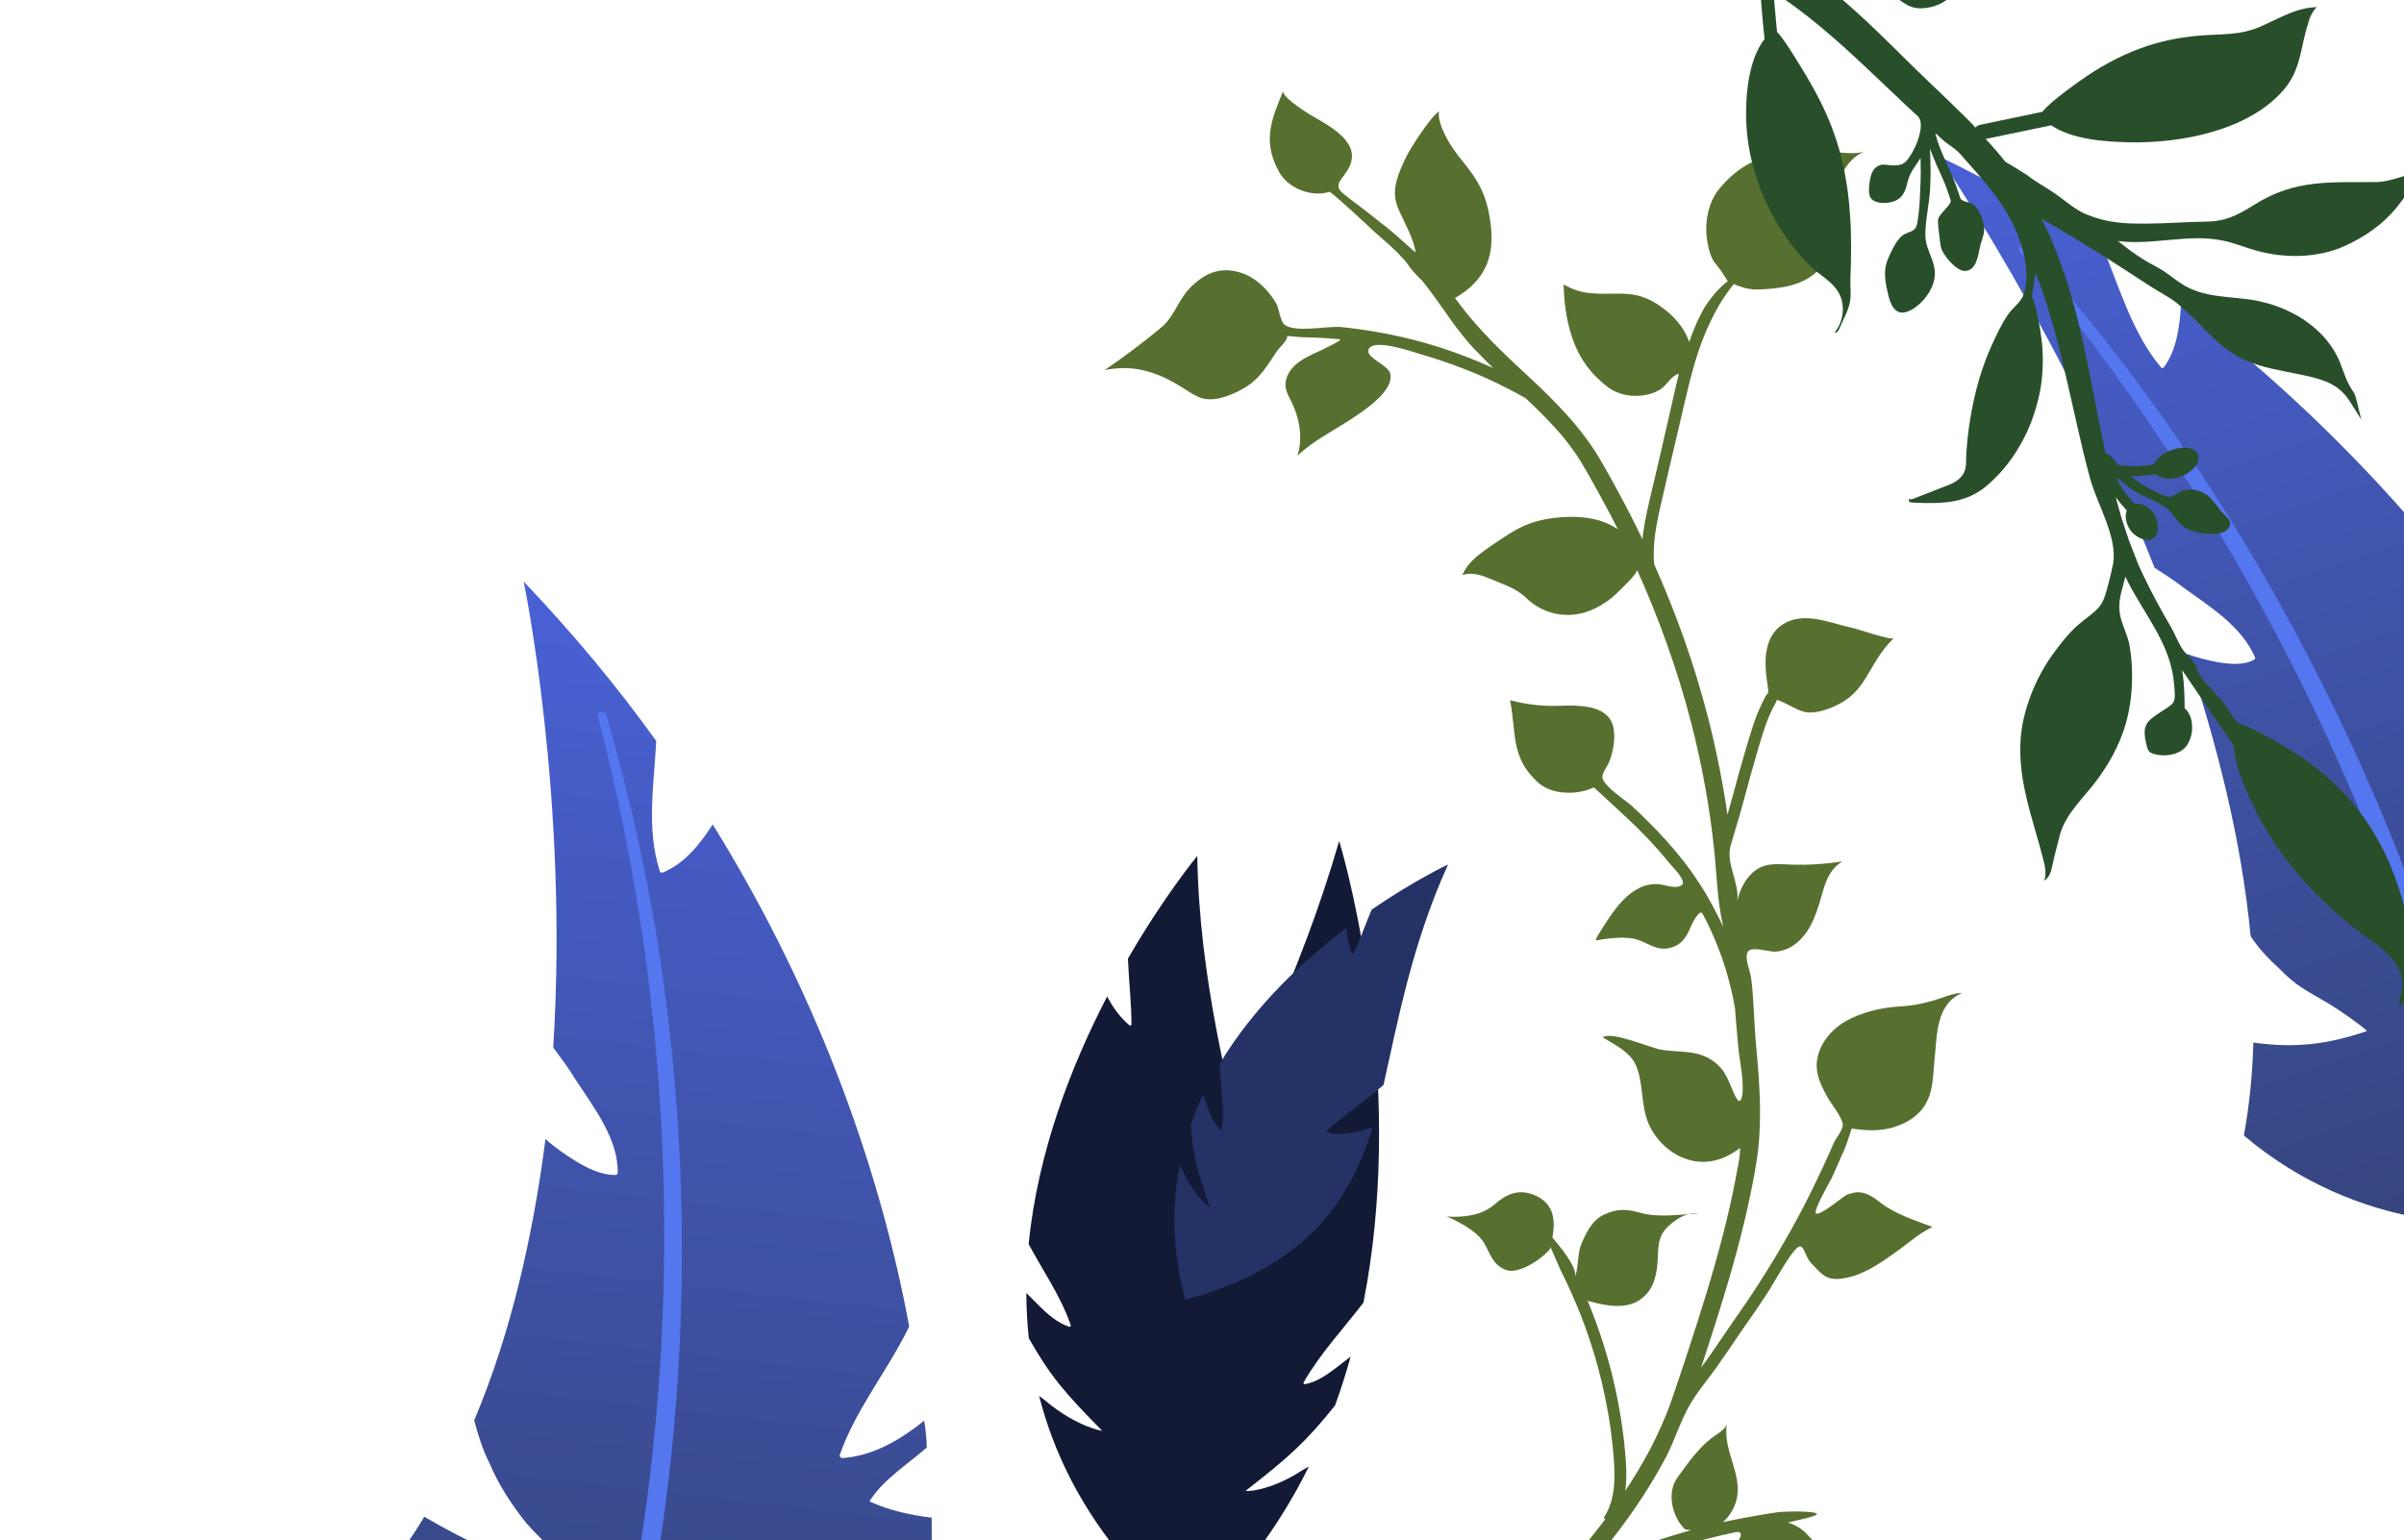 <?xml version="1.0" encoding="UTF-8" standalone="no"?><!DOCTYPE svg PUBLIC "-//W3C//DTD SVG 1.1//EN" "http://www.w3.org/Graphics/SVG/1.1/DTD/svg11.dtd"><svg width="100%" height="100%" viewBox="0 0 3096 1984" version="1.1" xmlns="http://www.w3.org/2000/svg" xmlns:xlink="http://www.w3.org/1999/xlink" xml:space="preserve" xmlns:serif="http://www.serif.com/" style="fill-rule:evenodd;clip-rule:evenodd;stroke-linejoin:round;stroke-miterlimit:2;"><g id="Artboard1"><g><g><g><g><path d="M1451.19,2012.56c-58.883,-68.858 -94.386,-141.407 -112.961,-214.257c2.905,2.249 5.937,4.336 8.738,6.686c38.626,32.564 73.389,39.075 72.316,38.001c-48.377,-48.902 -66.876,-70.649 -94.382,-119.103c-2.058,-19.467 -3.043,-38.87 -3.115,-58.146c5.576,5.249 10.797,10.924 16.078,16.138c11.424,11.249 23.652,22.138 39.114,27.353c1.138,0.388 2.38,-0.854 1.989,-1.993c-12.664,-37.176 -35.73,-69.875 -54.198,-104.441c11.706,-119.816 55.731,-231.718 101.1,-319.166c7.182,14.154 16.836,27.195 28.548,37.07c1.013,0.884 2.773,0.36 2.773,-1.141c-0.107,-27.394 -3.244,-54.686 -4.461,-82.047c-0.029,-0.88 -0.067,-1.732 -0.1,-2.609c46.547,-80.337 87.985,-130.637 89.255,-132.203l0.034,-0.033c2.49,157.94 40.882,299.563 65.24,407.79c-16.681,40.382 -40.45,77.791 -56.87,118.465c-0.393,0.908 0.586,2.184 1.561,2.05c15.692,-1.827 29.679,-10.374 42.165,-19.542c9.977,-7.31 19.299,-15.463 28.363,-23.913c1.442,9.554 2.648,18.683 3.435,27.356c10.142,111.205 -0.584,247.592 -174.622,397.685" style="fill:#131a35;fill-rule:nonzero;"/></g><g><path d="M1526.4,2099.14c70.11,-62.547 121.743,-134.221 159.277,-209.913c-3.111,1.824 -6.282,3.449 -9.343,5.406c-42.19,27.236 -73.292,26.795 -72.064,25.848c55.286,-42.992 77.349,-62.766 115.014,-109.81c7.596,-20.862 14.269,-41.881 20.141,-62.965c-6.257,4.533 -12.345,9.603 -18.347,14.164c-12.961,9.82 -26.496,19.077 -41.03,21.416c-1.065,0.179 -1.736,-1.45 -1.062,-2.609c21.825,-37.93 51.012,-68.701 76.913,-102.515c26.311,-133.702 23.15,-265.775 11.486,-371.373c-10.282,13.922 -22.315,26.099 -35.1,34.362c-1.119,0.743 -2.433,-0.213 -1.981,-1.854c8.342,-29.962 19.206,-59.158 28.477,-88.837c0.291,-0.958 0.576,-1.878 0.867,-2.836c-14.792,-98.078 -34.36,-162.158 -34.954,-164.148l-0.017,-0.044c-49.702,172.329 -124.576,318.989 -177.629,432.146c1.812,47.831 10.453,93.961 11.954,142.053c0.055,1.084 -1.152,2.265 -1.926,1.909c-12.597,-5.425 -21.743,-17.827 -29.449,-30.578c-6.157,-10.17 -11.509,-21.13 -16.562,-32.354c-4.086,10.141 -7.854,19.875 -11.128,29.197c-42.026,119.513 -74.16,271.133 26.463,473.335" style="fill:#131a35;fill-rule:nonzero;"/></g><g><path d="M1526.57,1674.53c-16.936,-62.647 -17.611,-120.5 -7.24,-173.345c1.187,2.345 2.509,4.634 3.604,7.011c14.977,32.943 35.468,47.841 35.104,46.811c-16.27,-46.505 -21.553,-66.262 -24.462,-106.066c4.653,-13.227 9.979,-26.088 15.862,-38.58c1.992,5.116 3.625,10.39 5.441,15.385c3.93,10.79 8.501,21.592 16.902,29.718c0.616,0.607 1.797,0.181 1.896,-0.679c3.23,-27.943 -1.645,-56.191 -2.967,-84.228c44.395,-73.926 107.271,-132.799 163.504,-175.432c0.297,11.361 2.536,22.767 7.073,32.755c0.384,0.883 1.687,1.088 2.15,0.114c8.35,-17.756 14.705,-36.381 22.33,-54.458c0.251,-0.579 0.488,-1.138 0.734,-1.719c54.81,-37.67 97.08,-57.479 98.382,-58.104l0.031,-0.007c-46.929,102.953 -65.611,206.382 -83.117,283.895c-23.203,20.997 -50.078,37.896 -73.206,59.169c-0.532,0.468 -0.293,1.59 0.383,1.805c10.711,3.64 22.388,2.408 33.285,0.316c8.705,-1.666 17.241,-4.074 25.702,-6.76c-2.007,6.624 -4.029,12.907 -6.188,18.763c-27.617,75.062 -76.469,160.01 -235.203,203.636" style="fill:#253266;fill-rule:nonzero;"/></g><g><path d="M712.456,1349.42c9.553,13.485 19.282,25.443 27.007,38.717c25.179,38.506 57.491,79.383 56.03,124.098l-2.004,1.317c-18.626,0.944 -37.844,-9.015 -53.408,-18.551c-12.085,-7.587 -25.821,-16.912 -37.554,-27.553c-16.117,123.503 -43.374,247.268 -91.853,362.391c5.192,19.172 10.561,36.818 19.584,54.885c11.619,27.653 28.897,54.412 48.354,78.328c16.333,18.911 38.5,35.401 45.167,57.839c-0.177,1.528 -2.18,2.844 -2.18,2.844c-63.78,-8.915 -121.434,-38.79 -175.258,-69.77c-16.143,27.542 -35.94,54.662 -55.561,80.255l685.236,79.148c4.537,-7.215 11.078,-15.746 17.618,-24.277c5.179,-28.808 6.817,-75.051 6.212,-133.934c-25.583,-2.955 -54.467,-9.387 -77.339,-19.767c-1.828,-0.211 -3.479,-1.95 -1.475,-3.266c17.97,-27.331 47.85,-45.548 72.6,-67.453c-0.592,-10.902 -1.185,-21.805 -3.428,-34.445c-30.585,24.326 -64.472,45.175 -105.554,48.169c-1.828,-0.211 -3.479,-1.95 -3.302,-3.477c19.671,-58.089 62.745,-110.38 89.549,-166.097c-34.179,-185.031 -109.453,-415.05 -253.042,-646.769c-15.79,24.488 -35.412,50.08 -64.585,62.188c-1.828,-0.211 -3.655,-0.422 -3.478,-1.95c-17.757,-54.673 -7.399,-112.29 -4.702,-167.697c-49.414,-69.164 -106.312,-137.645 -170.697,-205.443c0,0 58.489,279.155 38.063,600.27Z" style="fill:url(#_Linear1);fill-rule:nonzero;"/></g><g><path d="M852.273,1248.85c-16.009,-110.748 -40.478,-220.31 -71.373,-327.825c-1.949,-6.78 -12.646,-4.63 -10.83,2.325c99.563,380.724 112.797,787.204 35.956,1173.27c-21.662,108.837 -51.513,215.217 -85.877,320.662c-4.592,14.076 16.84,21.309 21.759,7.37c131.567,-372.971 166.843,-785.113 110.365,-1175.8" style="fill:#5476ef;fill-rule:nonzero;"/></g><g><path d="M2774.78,731.409c12.742,8.604 24.981,15.755 36.27,24.862c34.818,25.365 75.95,50.171 93.447,91.297l-0.95,1.956c-13.522,7.937 -32.019,6.208 -47.61,3.472c-12.183,-2.29 -26.321,-5.529 -39.51,-10.724c39.301,118.183 70.388,240.839 82.028,363.72c10.397,15.925 23.195,29.391 37.447,42.353c20.176,20.673 31.912,26.372 56.39,40.674c20.063,10.95 57.34,38.718 55.887,39.221c-49.397,17.106 -93.096,22.477 -146.184,14.829c-1,39.396 -4.907,79.799 -12.222,119.755c73.661,62.354 154.246,93.021 221.976,105.362l1.33,-888.849c-84.283,-97.725 -185.106,-196.23 -304.314,-286.741c-1.617,28.22 -5.636,58.899 -22.397,80.975c-1.453,0.503 -2.906,1.006 -3.409,-0.447c-35.994,-42.856 -52.207,-99.07 -73.226,-150.366c-65.666,-43.97 -136.642,-84.474 -212.925,-121.513c0,0 159.741,231.047 277.972,530.164Z" style="fill:url(#_Linear2);fill-rule:nonzero;"/></g><g><path d="M2829.12,601.641c-65.908,-99.596 -139.446,-194.187 -218.246,-283.883c-4.966,-5.654 -14.312,1.296 -9.391,7.179c269.554,322.096 467.517,708.383 569.242,1116c28.683,114.913 48.346,231.192 63.213,348.617c1.987,15.675 25.962,12.891 24.358,-2.804c-42.942,-419.913 -196.667,-833.763 -429.176,-1185.11" style="fill:#5476ef;fill-rule:nonzero;"/></g></g></g></g><rect x="-0.001" y="0.002" width="3095.75" height="1979.5" style="fill:none;"/><path d="M1688.7,148.579c25.064,14.593 67.293,36.12 47.14,69.963c-7.704,13.132 -19.521,19.892 -5.921,30.884c11.722,9.582 24.411,18.336 36.132,27.918c6.725,5.31 13.862,11.104 21.111,16.635c12.509,9.914 23.829,21.181 35.965,31.248c-1.981,-12.891 -7.621,-25.162 -13.221,-36.798c-2.802,-5.818 -5.491,-11.898 -8.291,-17.716c-8.745,-18.836 -5.28,-34.374 2.319,-53.114c4.94,-12.443 11.455,-24.222 19.352,-36.344c3.817,-6.117 8.159,-12.013 12.723,-18.433c4.715,-6.047 9.833,-13.779 17.13,-19.354c-0.918,9.503 1.963,16.592 4.694,23.308c6.978,17.163 18.544,32.243 30.179,46.425c13.374,17.388 24.345,33.145 30.056,64.3c4.706,25.477 3.709,47.62 -4.344,65.241c-7.569,17.207 -21.144,30.334 -39.968,41.246c2.07,2.42 3.768,4.99 5.576,7.299c25.698,34.334 56.829,63.85 88.18,92.843c35.826,33.043 72.422,70.12 96.11,112.879c9.893,16.847 19.758,35.228 29.925,54.354c7.408,13.944 14.485,28.676 21.823,43.518c0.099,-2.432 0.46,-4.752 0.669,-7.446c2.223,-16.99 6.712,-36.423 11.534,-56.643c4.823,-20.221 9.936,-41.863 14.897,-63.88c4.933,-20.482 14.885,-66.048 19.638,-85.371c-9.077,1.734 -15.884,14.935 -23.596,20.027c-19.64,12.115 -49.561,11.235 -67.966,-3.021c-20.807,-15.889 -34.374,-34.286 -42.91,-55.814c-8.536,-21.53 -13.352,-46.744 -13.856,-76.32c13.132,7.704 25.191,10.628 36.601,11.423c11.299,1.06 21.468,0.404 31.041,0.424c19.52,-0.108 36.429,0.843 61.102,19.29c15.962,11.989 27.527,27.07 32.889,42.932c4.527,-12.927 9.176,-23.947 13.022,-31.597c4.401,-8.962 7.512,-14.14 7.512,-14.14c0.595,-0.677 9.045,-14.111 19.98,-24.643c3.124,-3.01 6.138,-5.756 9.193,-7.868c-4.113,-6.371 -8.831,-14.235 -14.781,-21.382c-6.281,-6.359 -9.753,-18.642 -11.65,-30.261c-3.948,-23.612 1.21,-50.491 16.032,-68.037c25.372,-30.096 50.148,-39.733 75.778,-44.065c19.203,-3.025 38.875,-2.761 58.244,-3.244c14.658,-0.307 38.995,5.016 52.69,-0.333c-13.432,5.46 -23.649,17.222 -29.71,30.12c-8.979,19.085 -3.576,35.583 -4.847,55.447c-1.469,24.726 -5.614,45.54 -22.372,64.743c-19.84,22.848 -50.746,26.5 -79.384,27.707c-10.694,0.434 -21.329,-2.199 -32.239,-7.111c-2.71,3.494 -5.793,7.138 -8.463,11.266c-15.917,22.34 -27.995,48.771 -36.787,74.735c-10.633,31.06 -19.809,74.789 -30.035,118.075c-5.114,21.642 -10.227,43.286 -14.897,63.879c-4.823,20.221 -9.091,39.129 -11.244,55.221c-2.042,15.829 -1.968,28.843 -1.133,37.85c26.702,59.795 51.161,126.37 69.744,198.812c10.098,39.806 18.523,81.38 24.708,123.863c4.695,-16.256 9.71,-35.468 15.099,-54.831c6.966,-24.571 13.821,-48.878 20.3,-67.164c3.35,-9.405 6.712,-16.64 9.299,-22.04c2.477,-5.137 4.067,-8.175 4.067,-8.175c0.111,-0.263 1.632,-2.402 3.637,-4.956c0.817,-1.202 -2.086,-18.499 -2.361,-20.779c-2.786,-23.431 -1.454,-52.232 20.453,-66.79c27.795,-18.255 61.131,-2.025 90.11,4.019c6.851,1.345 50.204,16.546 53.44,13.275c-18.112,18.013 -26.164,35.634 -35.541,50.532c-9.115,15.01 -19.292,27.407 -39.993,36.909c-8.43,3.862 -16.306,6.412 -23.628,7.649c-7.695,1.39 -14.243,0.791 -19.865,-1.271c-5.62,-2.063 -11.172,-5.023 -17.773,-8.427c-4.087,-2.033 -8.437,-4.178 -13.534,-6.019l-1.55,3.673c-0,-0 -6.334,10.619 -12.632,27.744c-6.147,17.497 -13.003,41.805 -19.859,66.113c-6.593,24.418 -13.187,48.837 -18.768,67.192c-2.603,9.102 -4.915,16.781 -6.494,21.987c-7.533,23.714 11.458,49.036 8.112,72.351c4.158,-18.646 16.414,-40.366 36.504,-45.49c10.418,-2.714 21.717,-1.655 32.34,-1.191c22.255,0.735 44.498,-0.699 66.618,-4.039c-20.649,12.307 -23.441,34.311 -30.018,55.027c-4.154,12.776 -8.68,25.702 -16.77,36.816c-9.459,13.628 -24.469,24.295 -41.185,24.351c-6.507,0.037 -28.909,-6.943 -33.584,-0.26c-5.379,7.621 2.91,25.337 3.968,33.82c3.71,27.839 3.497,56.185 6.197,84.216c2.591,28.293 5.071,56.85 5.271,85.68c0.156,14.284 -0.436,28.871 -1.551,43.238c-1.116,14.365 -3.654,28.44 -6.082,42.253c-5.117,27.514 -11.173,54.322 -17.906,80.536c-13.466,52.429 -29.417,101.955 -44.522,148.746c-1.91,5.994 -3.973,11.614 -5.884,17.608c2.116,-2.815 4.232,-5.632 6.459,-8.711c10.426,-14.455 22.181,-32.06 35.126,-51.017c13.206,-18.846 26.744,-38.48 39.345,-58.819c25.834,-40.718 48.894,-82.917 64.528,-115.576c15.786,-32.286 25.196,-54.589 25.196,-54.589c2.879,-6.822 12.281,-17.382 11.829,-24.373c-0.462,-9.159 -14.582,-26.244 -19.342,-34.743c-6.348,-11.333 -12.472,-23.19 -13.927,-35.859c-2.8,-25.6 15.011,-50.231 37.676,-62.923c19.832,-11.106 44.966,-17.192 67.471,-18.515c21.234,-1.241 36.584,-4.655 57.56,-11.878c7.987,-2.812 15.974,-5.625 24.277,-5.522c-33.539,14.287 -32.159,53.506 -35.316,83.702c-2.728,26.976 -0.896,53.405 -23.11,73.088c-8.556,7.826 -19.336,12.86 -30.348,16.25c-18.295,5.262 -35.093,4.048 -53.506,1.534c-4.002,13.148 -8.348,24.914 -8.68,25.701c-5.839,12.373 -11.001,25.341 -16.951,37.977c-2.254,4.612 -24.067,42.391 -20.423,45.474c4.887,4.535 35.327,-22.186 40.439,-24.047c3.994,-1.406 8.25,-2.701 12.436,-3.099c11.065,-0.585 21.2,6.163 30.216,13.367c19.081,14.852 44.481,22.786 67.117,31.41c-18.574,8.854 -30.808,21.001 -46.938,32.124c-22.198,15.98 -45.777,32.304 -73.064,34.701c-18.277,1.561 -24.127,-8.017 -35.861,-19.767c-9.553,-9.595 -9.441,-29.639 -19.852,-18.886c-11.378,11.582 -29.804,46.463 -38.891,59.938c-9.417,14.263 -19.098,28.415 -29.04,42.457c-12.835,18.694 -24.59,36.299 -35.237,51.28c-12.764,17.797 -27.144,34.293 -37.242,53.832c-9.878,19.015 -16.455,39.732 -26.181,59.119c-20.348,38.706 -42.973,71.815 -64.392,99.87c-12.958,16.788 -25.028,31.478 -36.545,44.855c25.51,-12.11 59.574,-26.175 94.699,-37.628c12.505,-3.996 25.272,-7.883 37.556,-11.354c-2.693,-0.209 -5.014,-0.571 -7.597,-1.042c-16.842,-15.761 -23.976,-47.208 -9.912,-66.62c14.063,-19.412 28.64,-40.771 48.943,-54.46c5.625,-3.808 11.886,-7.658 14.543,-13.955c-5.429,38.51 27.177,71.123 8.279,108.587c-3.735,7.387 -8.228,12.909 -13.177,17.313c8.179,-1.804 15.723,-3.566 23.046,-4.805c27.978,-5.504 46.962,-8.004 46.962,-8.004c0.746,-0.303 13.456,-1.123 26.096,-1.044c12.64,0.078 24.837,1.207 24.961,3.113c0.012,2.169 -11.787,5.227 -23.74,7.912c-4.78,1.074 -9.56,2.147 -13.706,3.18c8.467,2.646 16.007,6.754 22.398,12.851c18.651,18.069 26.94,35.785 30.823,54.423c3.883,18.639 3.771,38.683 3.947,63.176c-21.763,-12.891 -40.619,-14.357 -57.166,-17.629c-16.659,-3.01 -30.858,-7.456 -46.802,-23.147c-17.449,-17.252 -19.384,-35.378 -21.797,-58.961c-0.969,0.828 -1.674,1.767 -2.641,2.595c4.354,-3.726 19.495,-24.23 3.51,-20.774c-25.81,5.492 -57.963,13.563 -89.094,23.61c-35.498,11.605 -69.935,25.821 -95.183,38.042c-12.492,6.165 -22.747,11.421 -30.016,15.463c-0.857,0.566 -1.604,0.869 -2.087,1.283c-13.826,15.186 -25.273,27.665 -33.155,36.086c-9.068,9.773 -14.086,15.074 -14.086,15.074c-7.065,7.219 -16.475,9.74 -21.1,5.316c-4.624,-4.424 -2.697,-14.12 4.105,-21.45c-0,-0 4.908,-5.039 13.977,-14.812c9.069,-9.774 22.563,-24.172 38.988,-42.588c16.536,-18.677 36.266,-41.263 57.09,-68.641c0.817,-1.201 2.006,-2.554 2.821,-3.755c-0.98,-1.341 -1.586,-2.833 -0.991,-3.509c-0,-0 2.82,-3.756 6.031,-11.365c3.21,-7.609 6.396,-19.557 6.946,-34.779c0.813,-15.112 -0.749,-33.39 -3.028,-52.897c-2.017,-19.397 -5.65,-40.093 -10.028,-60.487c-8.645,-41.047 -21.92,-80.65 -33.863,-109.488c-11.943,-28.84 -21.696,-47.483 -21.696,-47.483c-0.304,-0.746 -5.986,-13.653 -11.517,-26.186c-0.606,-1.492 -1.364,-3.358 -1.971,-4.851c-0.332,0.787 -0.513,1.948 -0.845,2.735c-13.412,15.669 -42.186,32.584 -56.728,26.756c-16.905,-6.823 -19.369,-19.299 -27.302,-33.464c-7.671,-14.055 -26.354,-24.72 -40.454,-31.596c-2.513,-1.37 -5.399,-2.588 -8.286,-3.806c21.287,1.564 45.354,-1.264 61.653,-15.714c14.736,-12.947 30.849,-20.367 50.791,-11.953c23.202,9.48 28.506,28.409 23.569,54.764c6.778,8.113 33.956,39.672 28.974,51.48c4.429,-10.496 3.45,-31.619 7.767,-41.852c6.421,-15.218 13.92,-31.527 29.025,-38.755c17.454,-8.399 29.872,-7.796 48.339,-2.477c22.734,6.192 50.795,1.959 74.309,0.443c-10.292,-1.251 -20.628,2.733 -29.308,8.653c-18.065,12.778 -22.535,22.638 -23.129,43.097c-0.607,18.29 -2.211,38.94 -15.594,53.076c-9.331,9.663 -19.779,13.91 -33.911,14.438c-11.329,0.474 -25.141,-1.953 -41.136,-6.538c0.455,1.12 0.911,2.239 1.517,3.731c12.246,29.586 25.976,70.306 34.815,112.364c4.42,21.028 7.94,41.986 10.26,62.13c2.169,19.769 4.034,38.793 2.93,55.328c-0.127,3.964 -0.516,7.819 -1.057,11.3c11.16,-16.929 22.239,-35.128 32.821,-55.081c9.394,-18.601 18.706,-38.472 26.14,-59.754c7.545,-21.545 15.007,-44.36 22.69,-67.701c15.258,-46.417 30.835,-95.792 44.121,-147.06c6.511,-25.689 12.719,-52.125 17.505,-78.852c1.996,-10.594 4.92,-22.652 4.486,-33.344c-19.697,15.181 -42.579,22.526 -67.454,14.813c-22.14,-6.868 -40.225,-24.081 -49.879,-45.154c-10.607,-23.948 -6.719,-50.746 -15.902,-74.403c-7.475,-18.917 -27.306,-27.593 -43.669,-37.898c12.632,-7.96 60.47,13.46 75.444,16.069c24.256,4.051 46.556,-0.449 67.998,15.399c16.9,12.694 19.003,27.491 27.514,44.682c6.166,12.492 8.84,2.493 9.386,-6.859c0.787,-19.45 -4.034,-38.794 -5.789,-58.079c-1.163,-14.092 -2.589,-28.294 -3.643,-42.648c-0.123,-1.906 -0.246,-3.813 -0.368,-5.719c-1.624,-9.339 -4.047,-21.18 -7.601,-34.735c-6.613,-25.353 -17.822,-56.665 -34.074,-87.013c-3.932,-7.532 -13.948,13.279 -15.055,15.902c-5.314,12.595 -10.53,22.758 -24.789,27.251c-20.755,6.698 -32.21,-8.645 -50.775,-11.532c-14.186,-2.276 -32.796,0.072 -46.806,2.507c0.209,-2.694 1.579,-5.207 3.211,-7.61c17.123,-27.394 40.084,-67.162 77.118,-64.827c8.081,0.628 22.777,6.828 30.074,1.253c6.925,-5.424 -11.574,-23.12 -16.695,-29.3c-17.473,-21.591 -37.034,-41.898 -57.521,-60.742c-18.196,-16.95 -32.291,-29.697 -38.945,-35.905c-8.54,4.124 -19.968,7.029 -31.972,6.91c-14.92,0.196 -30.127,-4.057 -40.578,-13.72c-8.834,-8.364 -15.238,-16.63 -19.323,-24.535c-4.083,-7.905 -6.522,-16.043 -8.325,-24.223c-3.235,-16.51 -3.485,-34.234 -7.614,-56.685c21.686,5.75 43.538,8.169 65.933,7.109c7.888,-0.381 15.666,-0.499 23.375,0.28c14.739,0.964 31.065,4.761 39.248,16.87c4.94,7.338 5.818,16.981 5.494,25.808c-0.616,10.25 -2.765,20.47 -6.75,29.917c-3.1,7.346 -10.648,14.98 -7.917,21.696c4.854,11.939 28.908,26.724 38.269,35.31c26.202,24.347 60.464,58.894 86.724,99.956c11.467,17.511 20.959,36.044 30.076,54.727c-7.739,-32.938 -8.268,-66.853 -11.822,-100.189c-5.733,-55.276 -15.987,-109.365 -28.99,-160.599c-18.584,-72.442 -43.458,-139.5 -70.269,-199.033c2.082,4.588 -28.275,32.581 -31.662,35.479c-14.071,11.372 -30.849,20.367 -48.975,22.301c-22.423,2.593 -45.654,-5.353 -61.599,-21.045c-14.55,-13.866 -29.978,-17.593 -48.235,-25.606c-4.986,-2.104 -10.082,-3.944 -15.773,-5.109c-5.691,-1.165 -11.824,-1.281 -18.581,0.814c5.605,-14.017 18.225,-24.147 28.95,-31.985c11.099,-7.99 21.161,-14.254 30.214,-20.326c18.631,-11.922 38.365,-20.595 71.562,-22.352c13.609,-0.75 28.459,-0.048 42.091,3.54c10.11,2.412 20.123,7.254 27.33,12.15c-3.214,-6.302 -6.427,-12.604 -9.643,-18.905c-10.015,-18.754 -19.727,-36.761 -29.358,-53.497c-2.567,-4.174 -4.87,-8.237 -7.175,-12.301c-2.415,-3.8 -4.83,-7.601 -7.244,-11.401c-4.941,-7.34 -10.102,-14.154 -15.375,-20.706c-17.019,-20.472 -34.316,-37.352 -49.805,-51.923c-1.464,-0.927 -3.038,-1.591 -4.764,-2.629c-7.168,-4.261 -18.118,-9.808 -31.168,-16.241c-26.101,-12.867 -62.12,-27.137 -99.314,-37.885c-11.049,-3.116 -63.959,-22.04 -67.453,-4.969c-2.149,10.221 26.359,18.849 28.407,30.841c3.977,22.078 -33.879,46.598 -49.414,57.043c-23.621,15.689 -49.615,28.212 -70.296,47.924c7.241,-22.291 2.797,-47.657 -7.231,-68.579c-3.214,-6.302 -6.953,-12.825 -8.039,-19.774c-1.181,-10.39 4.035,-20.553 11.735,-27.814c7.7,-7.26 17.097,-11.95 26.646,-16.266c4.961,-2.235 36.925,-17.184 31.538,-17.603c-14.518,-1.489 -26.412,-1.871 -34.867,-2.348c-8.564,-0.213 -13.164,-0.299 -13.164,-0.299c-0.637,0.04 -9.615,-0.657 -20.017,-1.646c0.152,0.373 0.042,0.636 0.193,1.009c0.549,4.559 -10.427,14.456 -12.875,18.059c-13.054,19.22 -22.489,37.185 -44.56,49.201c-15.769,8.801 -38.155,17.901 -55.846,10.746c-7.61,-3.21 -14.556,-7.996 -21.612,-12.518c-32.048,-20.014 -62.06,-30.204 -100.236,-22.51c25.072,-16.932 49.165,-35.203 72.429,-54.443c18.536,-15.361 22.448,-37.82 40.639,-54.562c8.074,-7.413 16.976,-13.857 27.352,-17.206c15.379,-4.949 32.674,-1.979 46.703,5.796c14.03,7.774 25.433,20.312 33.587,33.952c4.001,6.634 5.329,23.267 10.853,27.762c13.226,11.143 55.615,1.519 72.828,3.218c29.671,2.938 69.011,9.335 107.104,20.153c32.361,9.017 63.918,21.405 89.149,32.669c-4.887,-4.535 -9.249,-8.848 -12.672,-12.457c-9.553,-9.594 -14.632,-15.137 -14.632,-15.137c-1.768,-1.673 -16.069,-17.597 -32.697,-41.923c-9.275,-13.186 -20.094,-28.569 -32.447,-43.981c-0.414,-0.484 -1.201,-0.817 -1.615,-1.301c-6.807,-6.58 -13.28,-13.948 -18.675,-22.406c-3.838,-4.092 -7.676,-8.184 -11.512,-12.276c-6.544,-6.47 -13.046,-12.305 -20.336,-18.471c-7.028,-6.056 -13.681,-12.263 -20.074,-18.36c-12.894,-11.932 -24.697,-22.785 -35.107,-31.814c-3.797,-3.456 -7.552,-6.277 -11.045,-8.987c-7.987,2.812 -20.324,3.48 -32.575,-0.453c-12.886,-3.892 -25.838,-12.756 -32.64,-25.207c-11.713,-21.325 -13.344,-38.705 -10.928,-54.686c2.414,-15.981 8.946,-31.462 16.544,-50.201c-3.928,6.378 23.813,24.883 35.895,32.144Z" style="fill:#57702f;fill-rule:nonzero;"/><path d="M3098.07,226.295c-12.68,3.54 -24.803,8.1 -37.767,8.227c-59.204,0.652 -104.415,-4.026 -157.039,29.212c-21.881,13.74 -37.534,21.818 -63.531,21.801c-25.027,0.314 -50.466,2.478 -75.562,2.52c-29.186,0.219 -50.472,-1.006 -77.184,-11.877c-14.848,-6.07 -28.044,-18.372 -41.303,-27.463c-11.454,-7.811 -24.431,-14.651 -35.193,-23.22c-10.967,-7.064 -20.407,-12.778 -27.694,-17.009c-8.201,-10.097 -16.678,-20.124 -25.57,-29.463l84.407,-17.566c27.072,18.04 67.427,21.058 99.527,21.835c66.279,1.601 154.294,-14.567 199.809,-67.475c22.551,-26.111 21.318,-53.969 31.243,-84.396c0.275,-1.232 1.512,-6.777 4.275,-12.132c2.486,-5.284 6.567,-10.106 7.745,-10.118c-25.858,0.528 -46.285,13.025 -70.113,23.779c-29.299,13.608 -53.501,10.226 -84.346,13.194c-21.072,1.915 -42.209,5.881 -63.479,12.784c-28.891,9.438 -55.486,23.225 -80.135,39.998c-4.777,3.258 -45.695,31.462 -55.79,45.087l-80.18,16.773c-2.494,0.64 -4.849,1.824 -6.44,3.684c1.384,-1.516 -67.861,-66.547 -76.613,-75.341c-20.56,-20.29 -41.19,-40.853 -62.234,-60.728c-19.377,-17.979 -39.238,-35.544 -59.999,-52.006c2.635,-0.095 6.17,-0.129 10.884,-0.176c8.597,0.12 19.761,1.035 30.856,2.838c15.188,2.788 29.48,7.839 43.978,12.546c17.759,5.904 23.401,19.852 44.475,19.098c15.529,-0.494 30.005,-7.399 37.268,-15.941c7.817,-8.684 8.207,-22.145 -1.652,-29.493c-4.373,-3.236 -9.784,-4.754 -15.055,-5.726c-9.847,-1.543 -20.244,-0.621 -29.528,2.34c-9.839,3.102 -16.825,11.573 -25.692,15.007c-13.717,5.258 -36.897,-7.97 -51.391,-10.355c-1.526,-0.19 -3.121,-0.652 -4.924,-0.771c12.955,-4.772 23.343,-10.339 23.343,-10.339c7.218,3.959 21.149,1.841 32.639,-7.494c7.614,-6.018 12.175,-13.577 13.965,-20.425c3.164,-13.01 -13.919,-27.801 -26.324,-25.493c-7.346,1.302 -15.384,3.362 -19.393,9.617c-1.521,2.133 -2.071,4.597 -2.551,7.334c-2.4,13.686 -9.31,25.913 -22.12,33.553c-11.772,7.083 -35.422,2.398 -44.348,11.366c-2.564,0.367 -4.919,1.551 -6.303,3.067c-21.245,-16.048 -43.596,-30.651 -67.122,-42.919c-11.936,-6.235 -59.557,-38.759 -73.416,-35.208c2.218,-0.568 4.435,-1.136 6.652,-1.704c13.235,-3.683 26.607,-7.981 36.375,-11.356c4.92,-1.551 8.937,-3.162 11.917,-4.216c2.979,-1.054 4.572,-1.753 4.572,-1.753c18.388,8.358 41.201,10.934 64.213,8.521c106.398,-10.133 201.144,-94.538 226.184,-196.222c5.503,-22.323 8.025,-44.753 6.666,-66.188c-0.585,-16.115 1.042,-35.121 -3.217,-50.585c-5.167,-19.007 -15.737,-36.049 -22.497,-54.357c-7.738,-22.124 -27.248,-37.164 -34.017,-60.118c11.794,40.254 1.34,83.596 -14.322,122.755c-9.659,24.549 -25.03,34.878 -44.132,51.392c-55.647,47.954 -103.936,100.412 -147.361,159.175c-2.005,2.547 -10.924,14.999 -21.574,28.765c-10.65,13.767 -23.101,28.576 -27.52,37.841c0,-0 -1.316,0.627 -4.018,1.61c-2.424,0.912 -5.958,2.108 -10.323,3.517c-22.101,7.117 -50.431,19.897 -73.385,16.775c-16.574,-2.432 -31.987,-14.166 -47.734,-19.134c-28.996,-9.414 -58.338,-17.869 -88.437,-23.515c-11.79,-2.206 -23.025,-4.555 -34.398,-6.287c-45.353,-6.385 -88.199,-7.602 -125.77,-5.524c-37.709,2.693 -69.935,8.339 -95.715,13.784c-26.818,6.002 -111.321,9.362 -110.204,49.448c-0.054,7.856 4.326,14.575 12.515,18.866c2.082,1.209 4.095,2.146 6.661,2.94c19.287,7.256 45.61,-4.138 64.667,-8.151c41.718,-8.949 83.016,-19.534 125.784,-23.234c33.966,-2.315 72.443,-2.011 114.257,3.247c83.561,11.404 179.71,43.109 275.612,91.142c7.495,3.888 15.06,8.048 22.347,12.28c0.57,7.986 1.354,19.113 2.346,29.896c1.496,20.819 3.893,41.698 3.893,41.698c-18.188,23.54 -23.729,61.847 -23.807,93.816c-0.358,29.718 4.761,60.065 14.313,88.114c3.695,10.961 7.875,21.508 12.817,31.568c14.13,29.78 32.761,56.374 54.642,78.358c15.42,15.218 37.066,23.612 41.825,46.79c2.938,13.769 -0.638,28.627 -9.63,39.645c2.844,0.723 4.987,-2.44 6.091,-5.047c4.624,-10.77 11.741,-23.34 13.799,-34.904c1.645,-9.716 0.099,-20.357 0.496,-30.334c1.057,-26.992 1.42,-54.387 -0.504,-81.487c-2.638,-37.953 -9.087,-74.64 -22.814,-110.913c-9.338,-24.909 -21.305,-47.401 -34.868,-70.355c-1.46,-2.24 -7.65,-12.562 -15.161,-24.579c-7.371,-11.471 -15.368,-24.234 -21.132,-29.437c0,-0 -1.908,-18.971 -3.47,-37.741c-0.356,-4.846 -0.642,-9.42 -0.928,-13.994c31.514,20.387 61.441,44.957 90.956,71.375c20.765,18.785 41.532,38.731 62.577,58.607c10.557,10.074 21.114,20.148 31.878,29.878c8.82,7.905 1.444,29.837 -2.975,39.102c-2.76,6.516 -6.769,12.772 -10.089,17.108c-7.26,9.703 -17.872,7.485 -29.659,6.44c-7.628,-0.95 -14.618,5.198 -16.892,12.461c-2.136,6.647 -5.222,24.574 -0.773,30.405c5.978,8.343 22.268,7.363 30.858,4c12.538,-5.247 14.251,-15.851 17.28,-27.084c3.305,-11.303 9.809,-18.198 16.029,-28.506c0.297,10.38 0.461,23.699 -0.276,36.958c-0.525,15.238 -1.188,31.092 -3.793,46.282c-3.02,15.877 -12.254,8.659 -22.909,20.103c-5.05,5.651 -8.295,12.582 -11.61,19.241c-2.071,4.597 -4.212,8.921 -5.588,13.921c-3.511,12.809 -0.643,26.305 2.363,39.186c3.076,13.153 8.927,27.918 24.654,22.436c14.895,-5.27 28.937,-21.939 33.484,-36.465c8.063,-25.012 -9.711,-39.045 -10.101,-61.31c-0.247,-20.558 5.396,-42.336 6.257,-63.178c0.665,-14.693 0.428,-29.445 -0.009,-40.37c-0.214,-3.14 -0.358,-6.008 -0.432,-8.603c2.578,6.601 5.642,13.948 8.637,21.022c5.291,11.424 10.165,22.374 13.231,30.882c3.067,8.508 4.811,14.161 4.881,14.433c1.674,5.38 -14.733,17.427 -15.968,24.134c-0.618,3.353 -0.264,7.038 0.02,10.451c0.635,5.936 1.478,11.529 2.113,17.466c0.492,3.069 0.636,5.936 1.404,8.934c2.445,9.539 19.052,29.39 29.869,30.103c16.986,0.584 18.188,-23.54 21.079,-34.156c2.891,-10.617 6.348,-15.569 3.761,-26.814c-1.888,-8.52 -5.509,-16.887 -11.623,-23.452c-4.932,-5.416 -16.576,-3.594 -18.529,-10.064c-0.07,-0.273 -1.884,-6.197 -5.021,-14.978c-3.206,-9.054 -8.497,-20.477 -13.441,-31.7c-5.221,-11.151 -9.61,-22.515 -12.053,-30.893c-0.559,-2.18 -1.048,-4.088 -1.467,-5.723c3.056,2.702 5.834,5.475 8.89,8.177c7.779,7.301 16.799,11.379 23.539,19.237c26.263,29.865 53.772,58.83 70.274,95.554c10.861,23.937 19.939,58.207 11.324,84.522c-3.446,10.758 -14.663,17.7 -21.023,27.462c-8.295,12.582 -14.785,26.444 -20.998,40.236c-18.776,41.989 -28.804,90.45 -31.906,135.974c-1.012,14.491 2.129,25.594 -11.162,35.972c-4.914,3.873 -11.08,6.325 -17.038,8.433c-13.716,5.258 -27.086,10.718 -40.803,15.976c-2.147,0.841 -6.03,0.674 -5.757,-1.72c0.489,1.908 0.908,3.543 1.12,5.522c2.289,0.866 4.923,0.772 7.35,1.021c34.874,1.228 65.309,1.269 92.718,-22.02c12.596,-10.781 23.873,-23.255 33.344,-37.01c9.471,-13.755 17.208,-28.518 23.141,-43.399c5.864,-15.154 10.202,-30.498 13.012,-47.192c3.354,-22.643 3.311,-44.707 0.15,-66.261c-0.494,-4.23 -6.039,-39.696 -11.882,-49.816c0,-0 2.675,-14.918 4.796,-29.693c-0.07,-0.273 0.138,-0.616 0.068,-0.889c14.491,36.949 25.241,75.437 34.396,113.463c12.788,52.198 22.801,103.945 36.136,152.518c9.493,33.582 35.571,75.403 29.259,109.551c-1.235,6.707 -3.506,15.131 -5.638,24.1c-7.708,29.859 -9.578,30.628 -32.975,48.824c-15.784,12.178 -28.232,28.148 -39.779,44.177c-14.311,20.224 -25.36,42.806 -32.732,67.06c-2.893,9.455 -5.162,19.04 -6.53,28.685c-8.276,58.758 13.385,111.006 27.705,166.877c2.375,9.267 4.613,19.15 1.232,27.858c6.995,-3.826 9.197,-12.523 10.776,-20.189c2.817,-13.211 6.259,-26.292 9.7,-39.372c8.056,-28.496 32.628,-49.025 49.36,-72.483c18.323,-25.318 32.204,-52.983 38.593,-83.375c5.839,-27.927 6.405,-57.988 1.845,-86.155c-2.386,-15.072 -10.94,-28.855 -12.979,-43.726c-2.251,-16.85 3.547,-29.954 7.329,-46.317c1.253,2.584 2.505,5.167 3.758,7.751c22.268,43.088 54.297,79.317 58.831,129.274c2.476,25.796 1.989,25.05 -15.252,36.149c-20.218,13.314 -26.866,17.341 -19.741,45.141c0.838,3.271 2.094,7.015 5.147,8.556c14.086,6.556 38.414,3.515 46.777,-9.955c2.972,-4.538 4.833,-9.953 5.863,-15.154c0.685,-4.242 0.679,-7.726 0.465,-10.866c-0.284,-3.412 -0.776,-6.481 -1.751,-9.136c-1.744,-5.652 -4.595,-9.859 -7.858,-12.218c0,0 0.131,-4.1 -0.02,-10.451c-0.151,-6.351 -0.444,-14.409 -1.153,-22.94c-0.496,-5.392 -1.269,-10.712 -1.972,-15.76c17.034,24.97 31.843,47.024 44.565,65.547c8.412,12.076 15.85,22.659 22.038,31.82c1.787,27.715 15.712,59 28.309,83.945c32.849,65.935 84.602,120.346 143.891,163.821c13.469,9.908 27.212,18.585 36.253,33.114c6.467,10.25 10.789,22.503 8.177,34.21c-1.512,6.777 -5.104,13.507 -3.428,20.048c3.811,-1.267 5.674,-5.521 7.123,-9.087c17.722,-49.561 4.716,-107.222 -12.362,-155.416c-14.497,-40.432 -36.616,-78.331 -67.668,-110.744c-20.979,-21.926 -44.239,-40.072 -69.434,-55.398c-4.928,-3.093 -46.573,-28.436 -62.248,-31.97c-5.965,-1.376 -17.583,-22.505 -21.475,-27.317c-10.007,-12.538 -26.673,-26.855 -33.564,-41.064c-1.113,-2.038 -1.394,-4.289 -2.161,-6.126c-3.693,-9.8 -13.34,-15.17 -18.486,-23.726c-5.077,-8.284 -8.7,-17.811 -13.57,-26.438c-12.659,-21.734 -24.834,-43.883 -35.693,-66.659c-2.159,-4.965 -4.525,-9.587 -6.683,-14.552c-1.882,-5.037 -4.041,-10.002 -5.992,-15.311c-1.951,-5.309 -4.11,-10.274 -6.062,-15.583c-1.674,-5.379 -3.625,-10.688 -5.369,-16.341c-3.973,-10.89 -6.837,-22.064 -10.117,-33.713c-0.489,-1.907 -0.978,-3.815 -1.467,-5.723c3.127,4.136 6.185,7.999 8.686,10.844c3.335,3.792 5.42,6.162 5.42,6.162c-3.175,7.204 -0.591,17.288 3.859,24.28c2.991,4.752 6.323,7.383 10.488,9.801c3.817,2.217 8.813,4.422 14.011,3.961c4.922,-0.39 9.352,-3.849 11.142,-10.697c1.582,-6.505 0.178,-15.44 -4.342,-22.704c-7.301,-11.199 -17.638,-14.65 -25.191,-13.004c-0,-0 -2.085,-2.37 -5.142,-6.234c-3.266,-3.52 -6.88,-8.402 -10.564,-13.557c-3.337,-4.954 -5.566,-10.192 -6.891,-14.209c-0.07,-0.273 -0.07,-0.273 -0.14,-0.545c5.417,5.001 11.876,10.607 18.749,15.526c15.55,11.118 39.2,15.803 51.499,30.368c8.06,9.552 11.611,17.646 24.377,22.507c11.17,4.398 43.002,9.891 50.046,-4.113c4.766,-9.064 -5.782,-14.493 -10.994,-20.999c-7.506,-9.694 -13.002,-19.613 -25.213,-24.616c-7.285,-3.071 -15.952,-3.463 -23.643,-1.202c-3.811,1.267 -14.749,9.299 -18.911,8.042c0,-0 -5.48,-1.79 -13.182,-5.335c-7.702,-3.544 -17.626,-8.843 -26.651,-15.243c-2.916,-2.158 -5.832,-4.315 -8.748,-6.472c0.277,-0.071 0.902,0.06 1.179,-0.012c16.085,0.525 31.886,-2.363 31.886,-2.363c5.419,6.163 19.012,8.488 32.658,2.957c8.868,-3.434 15.651,-9.239 19.245,-14.807c3.524,-5.841 3.86,-11.445 1.01,-15.653c-2.851,-4.207 -8.054,-6.068 -14.086,-6.555c-6.033,-0.487 -12.478,0.874 -19.544,3.266c-10.461,4.133 -18.837,10.637 -21.595,18.315c-0,-0 -14.623,2.876 -29.252,2.269c-5.962,-0.215 -11.995,-0.702 -16.919,-1.473c-5.349,-5.89 -8.477,-10.026 -8.477,-10.026c-2.224,-2.916 -5.347,-4.729 -7.981,-4.635c-8.605,-40.49 -16.244,-82.971 -25.41,-126.803c-11.057,-53.513 -25.931,-109.243 -50.645,-163.031c-2.019,-4.42 -4.246,-8.497 -6.542,-12.846c16.587,9.4 34.008,19.748 51.499,30.368c32.553,19.831 64.553,40.964 88.64,56.575c11.731,7.739 24.499,13.761 35.331,22.603c38.121,31.183 53.227,63.617 104.49,79.233c23.377,7.079 48.063,10.047 71.785,16.166c21.224,5.597 35.105,13.657 46.649,32.192c4.521,7.264 8.971,14.256 13.491,21.52c-2.095,-8.176 -3.984,-16.696 -6.079,-24.872c-0.978,-3.816 -2.026,-7.904 -4.32,-11.092c-8.898,-12.823 -11.345,-23.523 -17.058,-37.743c-5.572,-13.675 -14.61,-27.043 -25.654,-37.863c-21.741,-21.44 -50.33,-35.025 -80.291,-41.288c-32.666,-6.44 -66.559,-2.691 -95.989,-20.708c-11.244,-6.993 -21.245,-16.048 -32.904,-22.354c-19.778,-10.325 -33.801,-20.092 -50.951,-33.994c44.034,5.85 91.146,-9.71 134.216,-0.707c14.91,2.859 28.857,8.869 43.493,12.96c36,10.233 79.052,9.946 113.755,-5.629c25.698,-11.523 49.792,-28.155 66.598,-49.018c8.577,-10.33 15.421,-20.507 22.681,-30.21c0.692,-0.758 2.903,-4.81 5.807,-8.459c2.628,-3.578 5.95,-6.753 7.058,-7.037c-7.695,-0.061 -15.526,1.655 -23.217,3.917Z" style="fill:#284f2a;fill-rule:nonzero;"/></g><defs><linearGradient id="_Linear1" x1="0" y1="0" x2="1" y2="0" gradientUnits="userSpaceOnUse" gradientTransform="matrix(176.416,-1527.35,-1827.3,-211.062,805.684,2312.04)"><stop offset="0" style="stop-color:#35447a;stop-opacity:1"/><stop offset="1" style="stop-color:#4961d6;stop-opacity:1"/></linearGradient><linearGradient id="_Linear2" x1="0" y1="0" x2="1" y2="0" gradientUnits="userSpaceOnUse" gradientTransform="matrix(-503.134,-1452.85,-1452.85,503.133,3244.56,1569.38)"><stop offset="0" style="stop-color:#35447a;stop-opacity:1"/><stop offset="1" style="stop-color:#4961d6;stop-opacity:1"/></linearGradient></defs></svg>